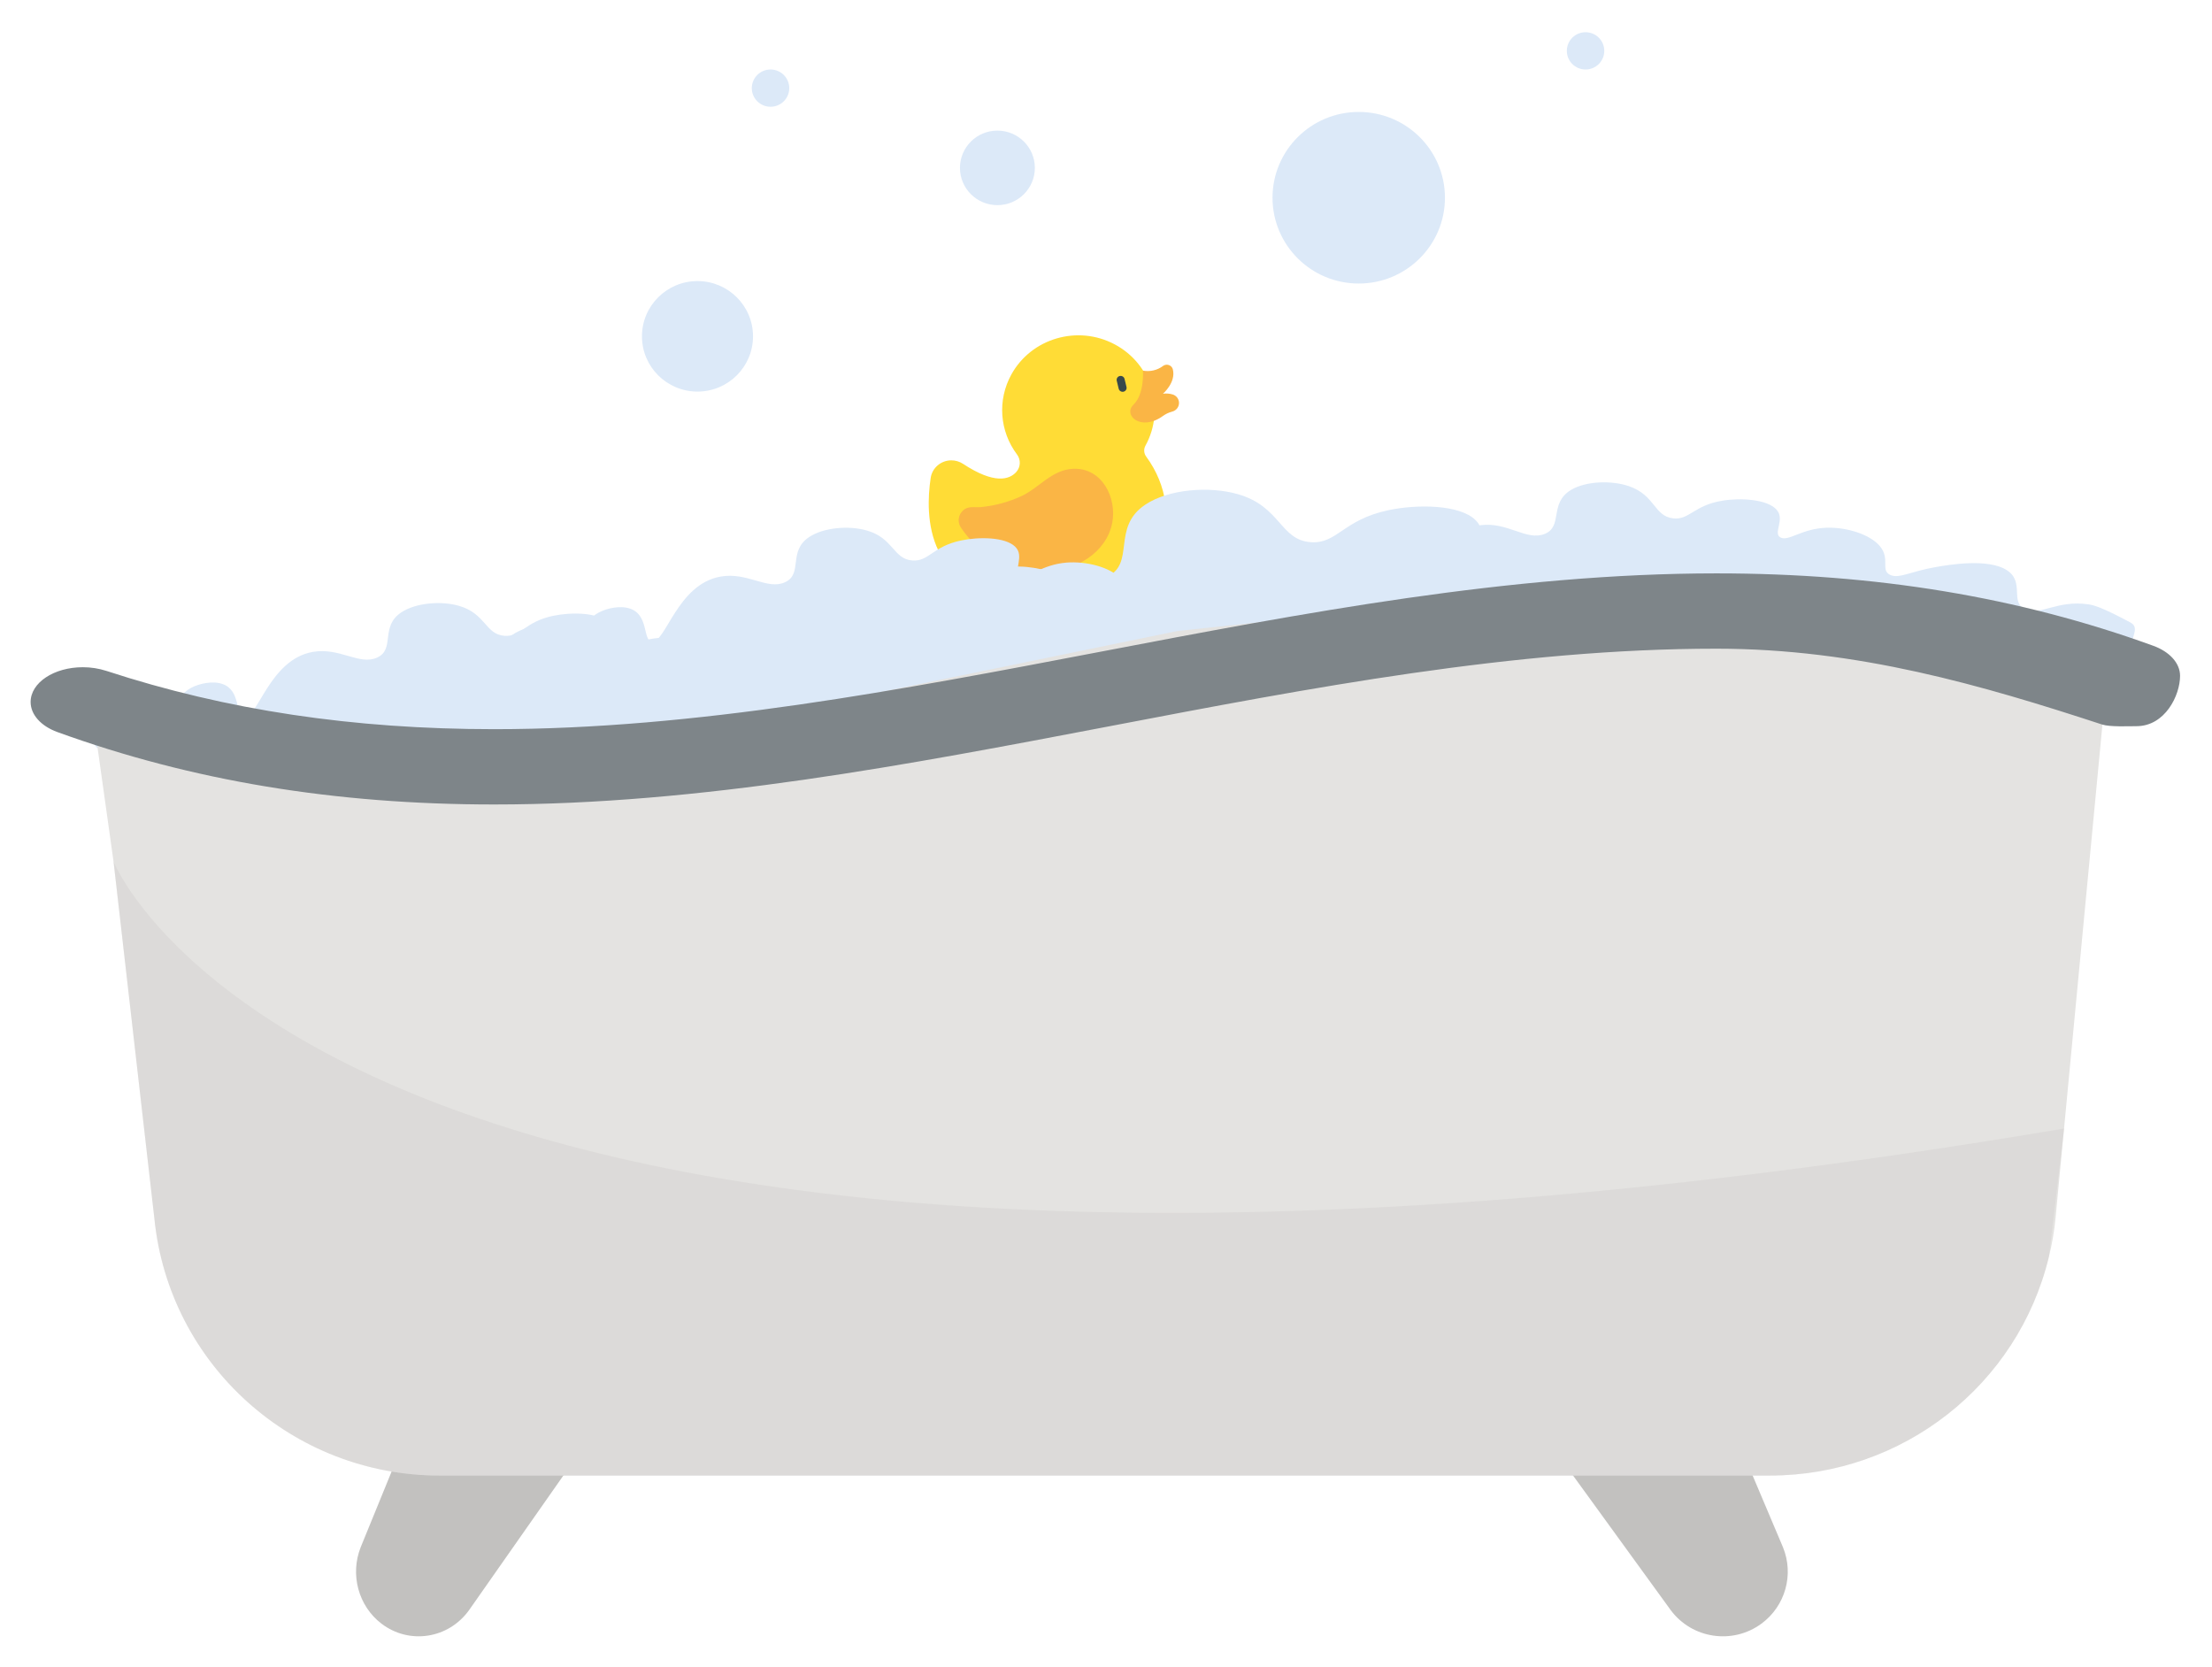 <?xml version="1.0" encoding="UTF-8"?>
<svg width="292px" height="220px" viewBox="0 0 292 220" version="1.1" xmlns="http://www.w3.org/2000/svg" xmlns:xlink="http://www.w3.org/1999/xlink">
    <!-- Generator: Sketch 63.1 (92452) - https://sketch.com -->
    <title>Group 46</title>
    <desc>Created with Sketch.</desc>
    <defs>
        <filter x="-4.2%" y="-5.7%" width="108.5%" height="111.3%" filterUnits="objectBoundingBox" id="filter-1">
            <feOffset dx="0" dy="2" in="SourceAlpha" result="shadowOffsetOuter1"></feOffset>
            <feGaussianBlur stdDeviation="2" in="shadowOffsetOuter1" result="shadowBlurOuter1"></feGaussianBlur>
            <feColorMatrix values="0 0 0 0 0   0 0 0 0 0   0 0 0 0 0  0 0 0 0.092 0" type="matrix" in="shadowBlurOuter1" result="shadowMatrixOuter1"></feColorMatrix>
            <feMerge>
                <feMergeNode in="shadowMatrixOuter1"></feMergeNode>
                <feMergeNode in="SourceGraphic"></feMergeNode>
            </feMerge>
        </filter>
    </defs>
    <g id="Page-1" stroke="none" stroke-width="1" fill="none" fill-rule="evenodd">
        <g id="Spar-vand-" transform="translate(-677, -215)">
            <g id="Group-46" filter="url(#filter-1)" transform="translate(681, 217)">
                <g id="Group-19" transform="translate(8, 40)">
                    <path d="M139.295,16.254 C138.991,15.835 138.957,15.282 139.208,14.83 C141.85,10.033 140.028,4.043 135.138,1.452 C130.249,-1.14 124.143,0.648 121.501,5.445 C119.652,8.803 119.942,12.907 122.246,15.983 C122.782,16.69 122.738,17.669 122.139,18.325 C121.227,19.317 119.252,19.944 115.128,17.229 C114.671,16.93 114.134,16.769 113.585,16.768 C112.219,16.769 111.06,17.752 110.859,19.078 C110.121,23.933 110.035,34.695 123.772,34.695 L128.647,34.695 C141.514,34.704 144.949,23.941 139.295,16.254" id="Fill-3" fill="#FFDC36"></path>
                    <path d="M115.082,23.427 C114.48,24.009 114.377,24.924 114.835,25.62 C116.171,27.643 119.52,31.426 125.97,31.426 C129.896,31.426 134.049,28.999 134.82,25.03 C135.46,21.736 133.501,17.711 129.657,17.881 C126.836,18.01 125.19,20.397 122.811,21.502 C121.131,22.274 119.329,22.76 117.482,22.938 C116.604,23.023 115.787,22.728 115.082,23.427" id="Fill-5" fill="#FAB545"></path>
                    <path d="M136.19,7.721 C135.943,7.72 135.73,7.552 135.674,7.316 L135.419,6.261 C135.351,5.981 135.528,5.701 135.813,5.636 C136.097,5.57 136.382,5.743 136.45,6.022 L136.705,7.078 C136.775,7.356 136.601,7.636 136.318,7.704 C136.317,7.704 136.315,7.704 136.314,7.705 L136.19,7.721 Z" id="Fill-7" fill="#38494B"></path>
                    <path d="M138.879,4.925 C138.879,4.925 139.097,8.004 137.641,9.404 C136.186,10.804 138.615,12.989 141.493,10.925 C141.864,10.654 142.284,10.454 142.731,10.335 C143.263,10.202 143.636,9.733 143.638,9.194 C143.642,8.673 143.293,8.213 142.784,8.065 C142.374,7.945 141.942,7.914 141.518,7.976 C141.518,7.976 143.258,6.487 142.825,4.764 C142.719,4.329 142.272,4.062 141.829,4.167 C141.723,4.193 141.623,4.239 141.535,4.302 C140.78,4.872 139.814,5.098 138.879,4.925" id="Fill-9" fill="#FAB545"></path>
                    <path d="M20.215,50.644 C22.033,50.904 23.547,43.083 29.267,42.059 C32.83,41.419 35.453,43.879 37.787,42.803 C40.208,41.691 38.13,38.721 40.98,36.831 C42.881,35.573 46.222,35.29 48.593,35.974 C52.139,36.998 52.073,39.761 54.614,39.931 C56.788,40.081 57.266,38.086 61.011,37.293 C63.394,36.791 66.842,36.831 68.162,38.102 C69.482,39.373 67.82,41.294 68.913,41.796 C70.005,42.297 71.647,40.477 74.934,40.214 C77.515,40.003 80.683,40.789 82.085,42.322 C83.541,43.94 82.287,45.445 83.59,46.016 C84.774,46.538 86.23,45.453 89.612,44.697 C91.15,44.353 96.458,43.171 99.019,44.697 C101.427,46.137 99.534,48.864 101.65,49.71 C103.654,50.519 105.803,48.257 109.931,48.654 C110.6,48.718 111.581,48.88 115.573,50.766 C117.503,51.68 120.11,52.987 123.1,54.722 L0.794,54.722 C-0.329,53.37 -0.158,51.387 1.182,50.24 C2.512,49.06 4.288,48.484 6.073,48.654 C8.37,48.949 8.993,50.697 10.197,50.503 C11.57,50.28 10.91,48.047 13.208,46.809 C14.292,46.226 16.065,45.846 17.332,46.279 C19.839,47.092 19.015,50.467 20.215,50.644" id="Fill-11" fill="#DCE9F8"></path>
                    <path d="M183.428,25.329 C187.02,24.86 189.511,27.445 191.903,26.482 C194.378,25.487 192.447,22.436 195.392,20.668 C197.351,19.503 200.7,19.382 203.038,20.178 C206.527,21.392 206.338,24.127 208.853,24.423 C211.014,24.674 211.592,22.703 215.374,22.092 C217.782,21.688 221.222,21.91 222.475,23.229 C223.729,24.548 221.976,26.401 223.044,26.952 C224.112,27.501 225.841,25.766 229.136,25.661 C231.725,25.58 234.848,26.511 236.172,28.113 C237.549,29.78 236.217,31.24 237.491,31.875 C238.65,32.45 240.156,31.438 243.57,30.848 C245.126,30.577 250.487,29.634 252.965,31.297 C255.3,32.851 253.274,35.484 255.345,36.431 C257.308,37.329 259.564,35.177 263.668,35.775 C264.336,35.872 265.317,36.079 269.198,38.154 C271.078,39.158 267.832,41.006 270.727,42.892 L154.336,36.593 C153.286,35.191 153.553,33.225 154.942,32.142 C156.327,31.034 158.122,30.545 159.891,30.795 C162.176,31.2 162.708,32.976 163.933,32.818 C165.315,32.664 164.757,30.391 167.125,29.274 C168.239,28.744 170.012,28.465 171.286,28.946 C173.744,29.913 172.75,33.247 173.942,33.47 C175.749,33.817 177.654,26.077 183.428,25.329 Z" id="Fill-13" fill="#DCE9F8"></path>
                    <path d="M74.035,40.699 C75.858,40.959 77.367,33.138 83.108,32.114 C86.671,31.475 89.294,33.935 91.628,32.858 C94.049,31.746 91.97,28.776 94.82,26.887 C96.722,25.624 100.062,25.345 102.433,26.029 C105.98,27.053 105.915,29.812 108.455,29.986 C110.628,30.136 111.103,28.137 114.852,27.348 C117.235,26.842 120.683,26.883 122.003,28.157 C123.323,29.431 121.66,31.345 122.753,31.851 C123.846,32.357 125.488,30.532 128.774,30.265 C131.356,30.059 134.524,30.839 135.926,32.377 C137.382,33.996 136.128,35.5 137.427,36.071 C138.615,36.593 140.071,35.504 143.448,34.752 C144.991,34.408 150.299,33.223 152.856,34.752 C155.264,36.188 153.375,38.915 155.491,39.765 C157.495,40.574 159.644,38.308 163.768,38.709 C164.44,38.773 165.418,38.935 169.414,40.821 C171.34,41.731 173.951,43.042 176.941,44.778 L54.618,44.778 C53.491,43.425 53.661,41.44 55.002,40.291 C56.334,39.113 58.109,38.539 59.893,38.709 C62.194,39.004 62.817,40.752 64.017,40.554 C65.391,40.335 64.73,38.098 67.028,36.864 C68.113,36.277 69.886,35.901 71.152,36.334 C73.664,37.155 72.835,40.529 74.035,40.699" id="Fill-15" fill="#DCE9F8"></path>
                    <path d="M105.947,44.713 C108.863,45.118 111.284,32.6 120.443,30.957 C126.156,29.937 130.341,33.878 134.09,32.171 C137.975,30.387 134.643,25.629 139.208,22.602 C142.252,20.579 147.601,20.138 151.4,21.231 C157.082,22.849 156.975,27.3 161.042,27.571 C164.522,27.809 165.286,24.613 171.286,23.346 C175.109,22.537 180.632,22.602 182.739,24.613 C184.933,26.704 182.19,29.723 183.943,30.528 C185.696,31.333 188.323,28.416 193.585,27.991 C197.709,27.66 202.79,28.914 205.038,31.374 C207.373,33.931 205.36,36.375 207.446,37.289 C209.348,38.122 211.678,36.383 217.089,35.177 C219.563,34.627 228.059,32.729 232.158,35.177 C236.014,37.479 232.983,41.845 236.377,43.204 C239.582,44.491 243.026,40.874 249.632,41.513 C250.709,41.618 252.305,41.877 258.673,44.895 C261.762,46.356 265.943,48.456 270.727,51.235 L74.83,51.235 C73.057,48.876 73.288,46.069 75.445,44.05 C77.177,42.431 80.34,41.137 83.281,41.513 C86.964,41.991 87.962,44.786 89.912,44.47 C92.106,44.118 91.051,40.538 94.733,38.555 C96.47,37.621 99.307,37.018 101.361,37.71 C105.349,39.037 104.021,44.442 105.947,44.713" id="Fill-17" fill="#DCE9F8"></path>
                </g>
                <path d="M71,189.876 L57.921,208.543 C55.203,212.331 50.023,213.129 46.351,210.325 C43.309,208.001 42.183,203.843 43.618,200.23 L52.291,179 L71,189.876 Z" id="Fill-20" fill="#C2C1BF"></path>
                <path d="M232,189.876 L218.454,208.543 C215.639,212.331 210.274,213.129 206.471,210.325 C203.32,208.001 202.154,203.843 203.64,200.23 L212.623,179 L232,189.876 Z" id="Fill-20" fill="#C2C1BF" transform="translate(217.5, 195.5) scale(-1, 1) translate(-217.5, -195.5) "></path>
                <g id="Group-45">
                    <path d="M274.328,83.319 L267.351,156.744 C267.188,158.471 266.896,160.183 266.479,161.867 C262.403,178.824 247.17,190.783 229.649,190.781 L54.06,190.781 C34.606,190.789 18.314,176.122 16.379,156.858 L10.985,109.712 L8.121,89.293 L70.237,95.992 L151.426,79.295 L222.57,71.68 L274.328,83.319 Z" id="Fill-22" fill="#E4E3E1"></path>
                    <path d="M61.238,102.194 C40.167,102.194 21.306,99.067 3.578,92.636 C1.397,91.846 0.043,90.327 0.043,88.67 C0.043,86.104 3.136,84.076 6.934,84.076 C7.996,84.074 9.051,84.239 10.06,84.565 C25.873,89.741 42.614,92.254 61.25,92.254 C87.85,92.254 115.018,87.053 141.31,82.024 C167.91,76.945 195.385,71.688 222.578,71.688 C243.657,71.688 262.522,74.816 280.25,81.246 C281.332,81.638 282.211,82.211 282.822,82.89 C283.442,83.58 283.785,84.379 283.785,85.212 C283.785,87.778 281.82,91.859 278.022,91.859 C276.96,91.863 274.51,91.97 273.501,91.642 C257.689,86.47 241.214,81.629 222.578,81.629 C195.979,81.629 168.806,86.829 142.51,91.859 C115.91,96.937 88.443,102.194 61.25,102.194 L61.238,102.194 Z" id="Fill-24" fill="#7E8589"></path>
                    <path d="M268.485,144.979 L266.479,161.867 C262.403,178.824 247.169,190.783 229.649,190.781 L54.06,190.781 C34.606,190.789 18.313,176.122 16.379,156.858 L10.986,109.712 C10.986,109.712 40.04,183.496 268.485,144.967 L268.485,144.979 Z" id="Fill-26" fill="#C2C1BF" opacity="0.227"></path>
                    <path d="M88.073,33.103 C92.121,33.103 95.403,36.369 95.403,40.397 C95.403,44.426 92.121,47.691 88.073,47.691 C84.025,47.691 80.744,44.426 80.744,40.397 C80.744,36.369 84.025,33.103 88.073,33.103" id="Fill-35" fill="#DCE9F8"></path>
                    <path d="M175.362,10.777 C181.647,10.777 186.743,15.848 186.743,22.103 C186.743,28.357 181.647,33.428 175.362,33.428 C169.077,33.428 163.981,28.357 163.981,22.103 C163.981,15.848 169.077,10.777 175.362,10.777" id="Fill-37" fill="#DCE9F8"></path>
                    <path d="M127.664,13.241 C130.394,13.241 132.608,15.444 132.608,18.161 C132.608,20.878 130.394,23.08 127.664,23.08 C124.934,23.08 122.721,20.878 122.721,18.161 C122.721,15.444 124.934,13.241 127.664,13.241" id="Fill-39" fill="#DCE9F8"></path>
                    <path d="M97.716,5.173 C99.081,5.173 100.188,6.275 100.188,7.633 C100.188,8.992 99.081,10.093 97.716,10.093 C96.351,10.093 95.244,8.992 95.244,7.633 C95.244,6.275 96.351,5.173 97.716,5.173" id="Fill-41" fill="#DCE9F8"></path>
                    <path d="M205.305,0.254 C206.67,0.254 207.776,1.355 207.776,2.714 C207.776,4.072 206.67,5.173 205.305,5.173 C203.939,5.173 202.833,4.072 202.833,2.714 C202.833,1.355 203.939,0.254 205.305,0.254" id="Fill-43" fill="#DCE9F8"></path>
                </g>
            </g>
        </g>
    </g>
</svg>